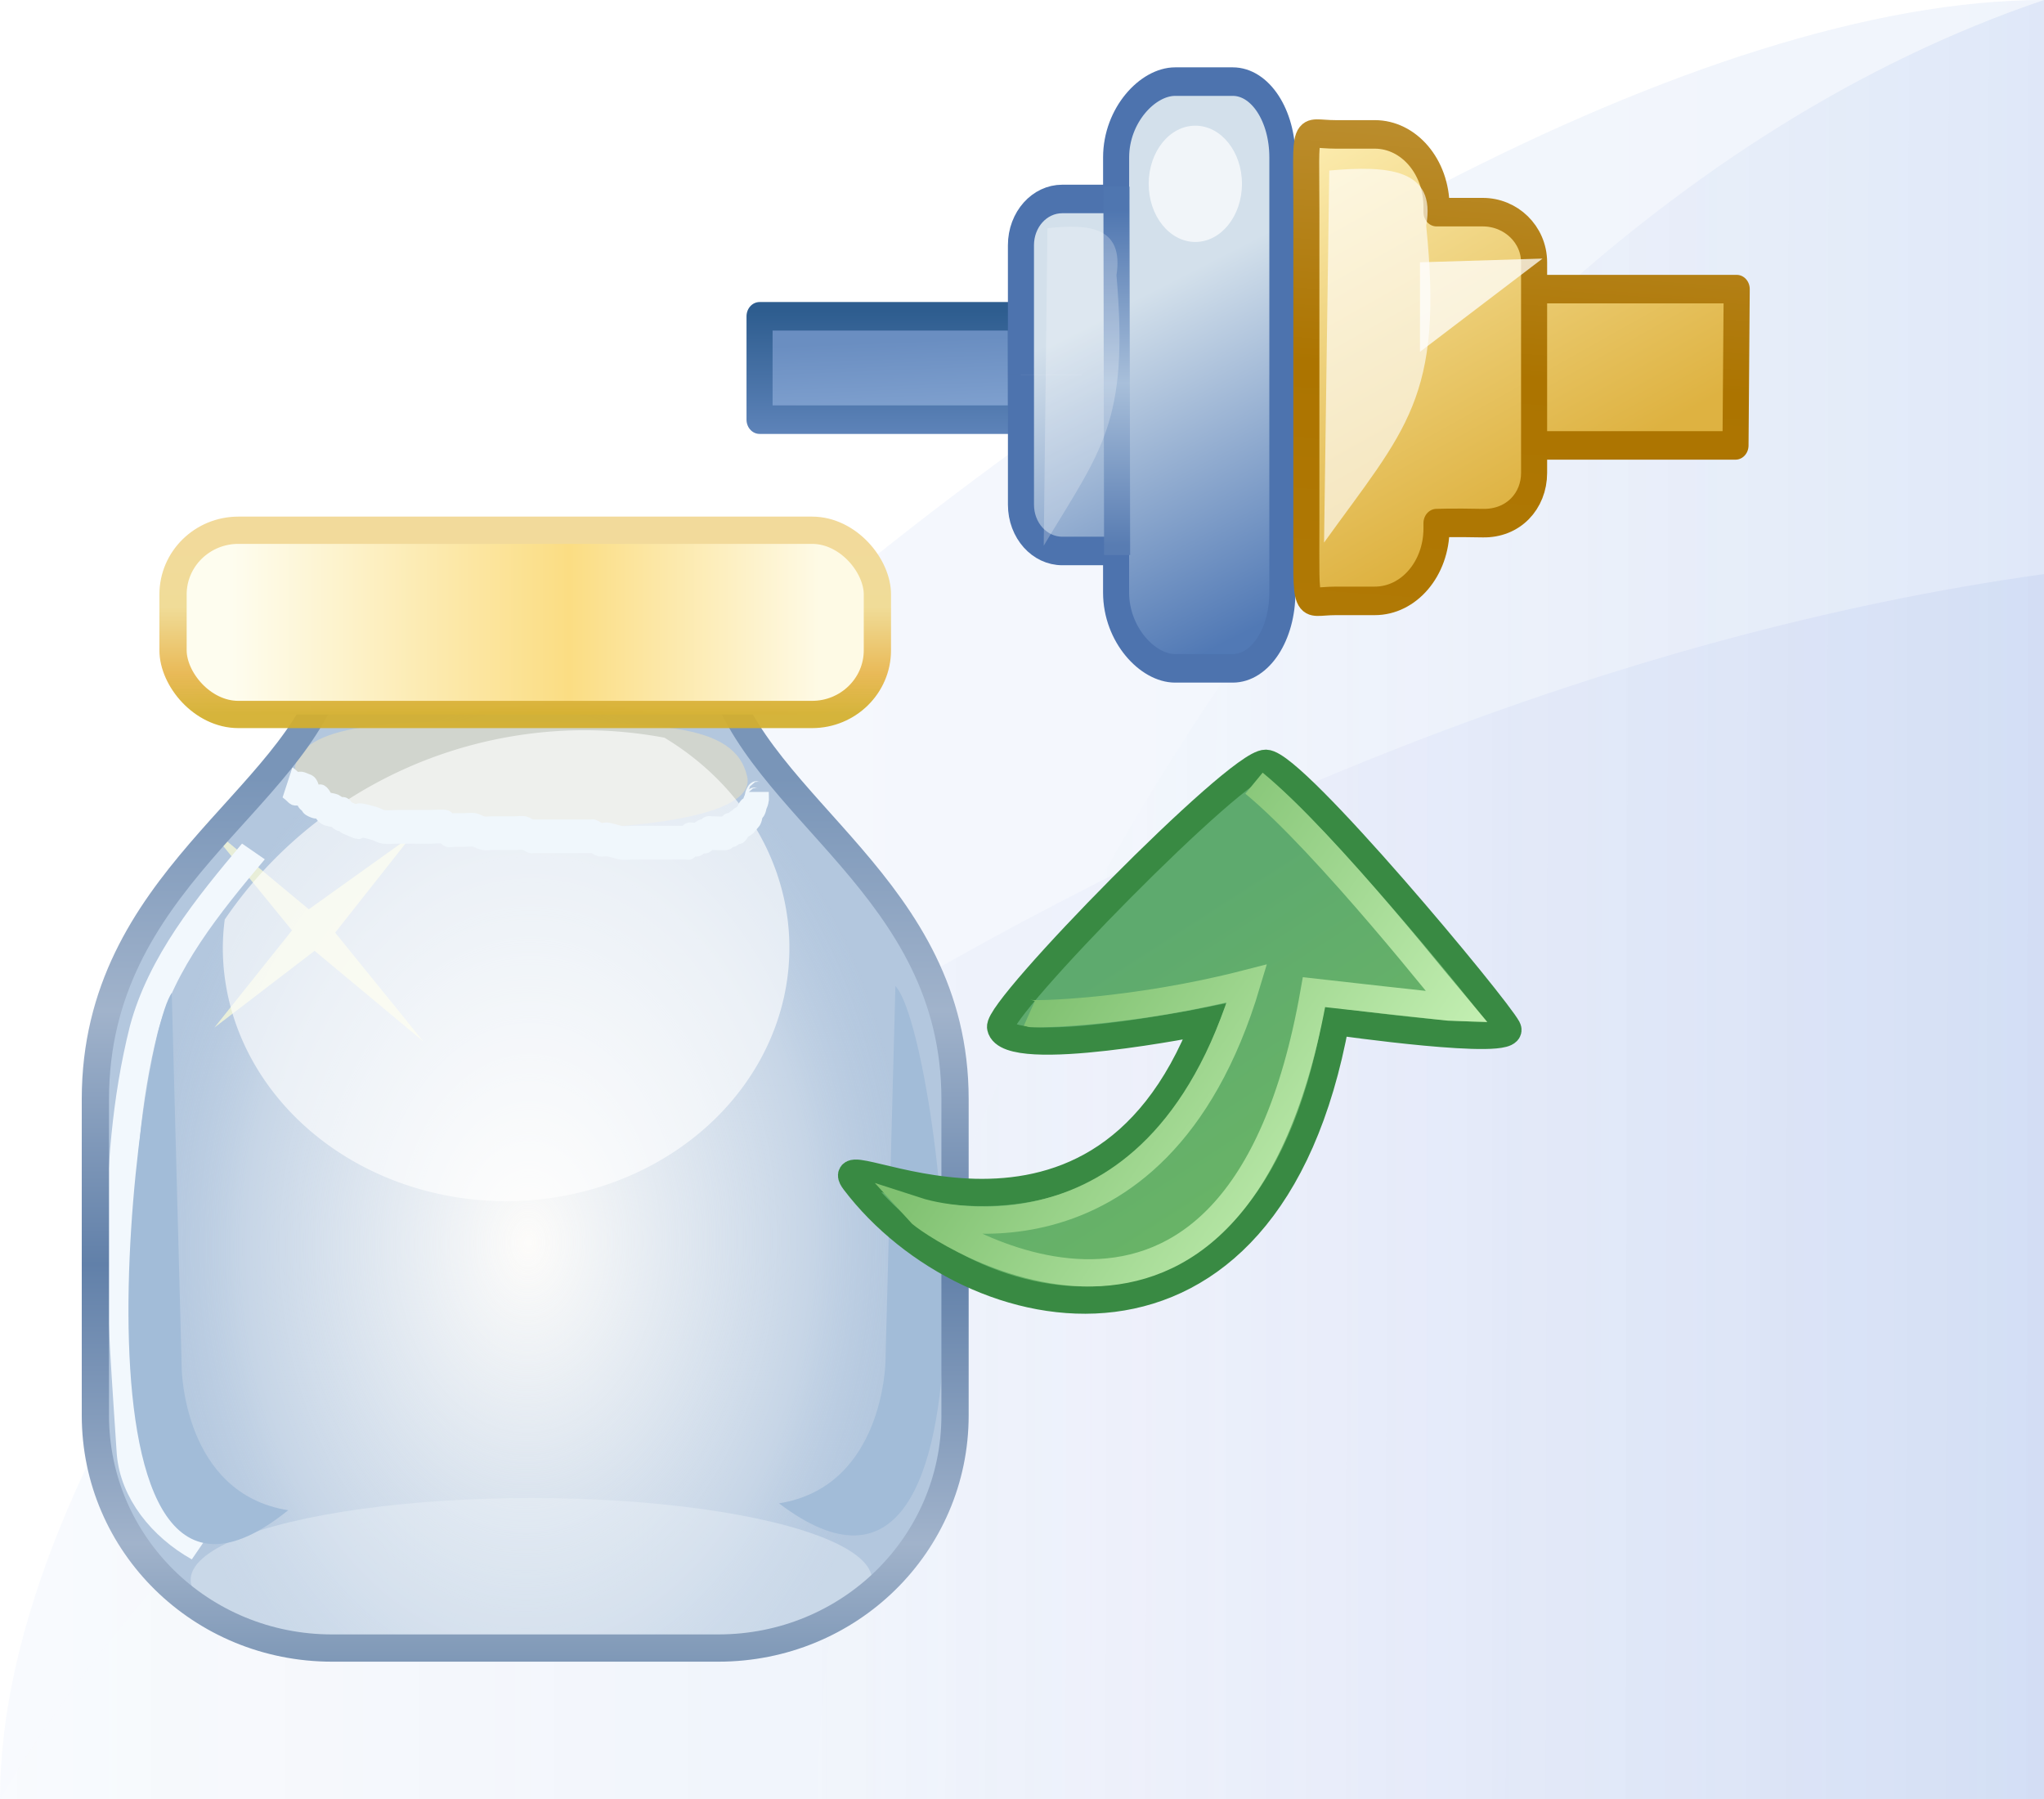 <?xml version="1.0" encoding="UTF-8" standalone="no"?>
<!-- Created with Inkscape (http://www.inkscape.org/) -->

<svg
   width="75"
   height="66"
   id="svg2"
   version="1.1"
   inkscape:version="1.3 (0e150ed, 2023-07-21)"
   sodipodi:docname="jarToPlugin_wiz.svg"
   inkscape:export-filename="/Users/d021678/git/eclipse.jdt.ui/org.eclipse.jdt.ui/icons/full/wizban/newclass_wiz2.png"
   inkscape:export-xdpi="90"
   inkscape:export-ydpi="90"
   xml:space="preserve"
   xmlns:inkscape="http://www.inkscape.org/namespaces/inkscape"
   xmlns:sodipodi="http://sodipodi.sourceforge.net/DTD/sodipodi-0.dtd"
   xmlns:xlink="http://www.w3.org/1999/xlink"
   xmlns="http://www.w3.org/2000/svg"
   xmlns:svg="http://www.w3.org/2000/svg"
   xmlns:rdf="http://www.w3.org/1999/02/22-rdf-syntax-ns#"
   xmlns:cc="http://creativecommons.org/ns#"
   xmlns:dc="http://purl.org/dc/elements/1.1/"><defs
     id="defs4"><linearGradient
       inkscape:collect="always"
       id="linearGradient4972"><stop
         style="stop-color:#ffffff;stop-opacity:1"
         offset="0"
         id="stop4974" /><stop
         style="stop-color:#f5f8fd;stop-opacity:1"
         offset="1"
         id="stop4976" /></linearGradient><linearGradient
       inkscape:collect="always"
       id="linearGradient4964"><stop
         style="stop-color:#ffffff;stop-opacity:1"
         offset="0"
         id="stop4966" /><stop
         style="stop-color:#e8eefa;stop-opacity:1"
         offset="1"
         id="stop4968" /></linearGradient><linearGradient
       inkscape:collect="always"
       id="linearGradient4956"><stop
         style="stop-color:#fcfdfe;stop-opacity:1"
         offset="0"
         id="stop4958" /><stop
         style="stop-color:#dee6f8;stop-opacity:1"
         offset="1"
         id="stop4960" /></linearGradient><filter
       style="color-interpolation-filters:sRGB"
       inkscape:label="Drop Shadow"
       id="filter8854"><feFlood
         flood-opacity="0.933"
         flood-color="rgb(244,248,254)"
         result="flood"
         id="feFlood8856" /><feComposite
         in="flood"
         in2="SourceGraphic"
         operator="in"
         result="composite1"
         id="feComposite8858" /><feGaussianBlur
         in="composite1"
         stdDeviation="1.2"
         result="blur"
         id="feGaussianBlur8860" /><feOffset
         dx="-1"
         dy="3"
         result="offset"
         id="feOffset8862" /><feComposite
         in="SourceGraphic"
         in2="offset"
         operator="over"
         result="composite2"
         id="feComposite8864" /></filter><linearGradient
       id="linearGradient6122"><stop
         style="stop-color:#c0c0c0;stop-opacity:1"
         offset="0"
         id="stop6124" /><stop
         id="stop6132"
         offset="0.5"
         style="stop-color:#adadad;stop-opacity:1" /><stop
         style="stop-color:#808080;stop-opacity:1"
         offset="1"
         id="stop6126" /></linearGradient><linearGradient
       id="linearGradient7087"><stop
         style="stop-color:#17325d;stop-opacity:1;"
         offset="0"
         id="stop7089" /><stop
         id="stop7091"
         offset="0.25"
         style="stop-color:#b4d0e2;stop-opacity:1" /><stop
         id="stop7093"
         offset="0.5"
         style="stop-color:#b7d2e4;stop-opacity:1" /><stop
         style="stop-color:#acc9de;stop-opacity:1"
         offset="0.75"
         id="stop7095" /><stop
         style="stop-color:#3e72a7;stop-opacity:1"
         offset="1"
         id="stop7097" /></linearGradient><mask
       id="mask7366"
       maskUnits="userSpaceOnUse"><path
         style="fill:#ffffff;fill-opacity:1;stroke:#ffffff;stroke-width:1;stroke-linecap:butt;stroke-linejoin:miter;stroke-miterlimit:4;stroke-opacity:1;stroke-dashoffset:0;display:inline"
         d="m -16.593,1040.862 9.99,0 0,10.002 -2.983,3.038 -5.966,0 c -0.53,-0.022 -1.041,-0.552 -1.041,-1.038 z"
         id="path7368"
         inkscape:connector-curvature="0"
         sodipodi:nodetypes="ccccccc" /></mask><linearGradient
       id="linearGradient7584-5"><stop
         id="stop7586-4"
         offset="0"
         style="stop-color:#f9cd5f;stop-opacity:1" /><stop
         id="stop7588-5"
         offset="1"
         style="stop-color:#fbf0b4;stop-opacity:1" /></linearGradient><linearGradient
       id="linearGradient7592-1"><stop
         id="stop7594-6"
         offset="0"
         style="stop-color:#bd8416;stop-opacity:1" /><stop
         id="stop7596-9"
         offset="1"
         style="stop-color:#a66b10;stop-opacity:1" /></linearGradient><linearGradient
       id="linearGradient10798-1-9-3-7-6-6-6-2-6-7-98-9-4-1"><stop
         style="stop-color:#5aad60;stop-opacity:1;"
         offset="0"
         id="stop10800-5-2-1-8-20-4-0-2-1-9-0-0-1-1" /><stop
         id="stop10806-6-8-5-3-9-2-2-7-0-4-2-7-8-9"
         offset="0.5"
         style="stop-color:#5bb26a;stop-opacity:1;" /><stop
         style="stop-color:#a4c589;stop-opacity:1"
         offset="1"
         id="stop10802-1-5-3-0-4-6-8-5-5-6-69-6-4-0" /></linearGradient><mask
       maskUnits="userSpaceOnUse"
       id="mask7366-4"><path
         sodipodi:nodetypes="ccccccc"
         inkscape:connector-curvature="0"
         id="path7368-2"
         d="m -16.593,1040.862 9.99,0 0,10.002 -2.983,3.038 -5.966,0 c -0.53,-0.022 -1.041,-0.552 -1.041,-1.038 z"
         style="fill:#ffffff;fill-opacity:1;stroke:#ffffff;stroke-width:1;stroke-linecap:butt;stroke-linejoin:miter;stroke-miterlimit:4;stroke-opacity:1;stroke-dashoffset:0;display:inline" /></mask><linearGradient
       inkscape:collect="always"
       xlink:href="#linearGradient7087"
       id="linearGradient9331"
       gradientUnits="userSpaceOnUse"
       gradientTransform="translate(-20,0)"
       x1="4.778"
       y1="1039.812"
       x2="4.778"
       y2="1041.911" /><linearGradient
       y2="1041.911"
       x2="4.778"
       y1="1039.812"
       x1="4.778"
       gradientTransform="translate(-18,4.7e-5)"
       gradientUnits="userSpaceOnUse"
       id="linearGradient9333"
       xlink:href="#linearGradient7087"
       inkscape:collect="always" /><linearGradient
       y2="1041.911"
       x2="4.778"
       y1="1039.812"
       x1="4.778"
       gradientTransform="translate(-16,4.7e-5)"
       gradientUnits="userSpaceOnUse"
       id="linearGradient9335"
       xlink:href="#linearGradient7087"
       inkscape:collect="always" /><linearGradient
       y2="1041.911"
       x2="4.778"
       y1="1039.812"
       x1="4.778"
       gradientTransform="translate(-14,4.7e-5)"
       gradientUnits="userSpaceOnUse"
       id="linearGradient9337"
       xlink:href="#linearGradient7087"
       inkscape:collect="always" /><linearGradient
       y2="1041.911"
       x2="4.778"
       y1="1039.812"
       x1="4.778"
       gradientTransform="translate(-12,4.7e-5)"
       gradientUnits="userSpaceOnUse"
       id="linearGradient9339"
       xlink:href="#linearGradient7087"
       inkscape:collect="always" /><linearGradient
       gradientTransform="translate(-80,0)"
       gradientUnits="userSpaceOnUse"
       y2="1042.797"
       x2="163.22"
       y1="1042.797"
       x1="88.22"
       id="linearGradient68073"
       xlink:href="#linearGradient4956"
       inkscape:collect="always" /><linearGradient
       gradientTransform="translate(-80,0)"
       gradientUnits="userSpaceOnUse"
       y2="1032.267"
       x2="163.22"
       y1="1032.267"
       x1="94.47"
       id="linearGradient68075"
       xlink:href="#linearGradient4964"
       inkscape:collect="always" /><linearGradient
       gradientTransform="translate(-80,0)"
       gradientUnits="userSpaceOnUse"
       y2="1032.267"
       x2="152.722"
       y1="1032.267"
       x1="88.22"
       id="linearGradient68077"
       xlink:href="#linearGradient4972"
       inkscape:collect="always" /><filter
       id="filter8854-9"
       inkscape:label="Drop Shadow"
       style="color-interpolation-filters:sRGB"><feFlood
         id="feFlood8856-0"
         result="flood"
         flood-color="rgb(244,248,254)"
         flood-opacity="0.933" /><feComposite
         id="feComposite8858-2"
         result="composite1"
         operator="in"
         in2="SourceGraphic"
         in="flood" /><feGaussianBlur
         id="feGaussianBlur8860-3"
         result="blur"
         stdDeviation="1.2"
         in="composite1" /><feOffset
         id="feOffset8862-2"
         result="offset"
         dy="3"
         dx="-1" /><feComposite
         id="feComposite8864-3"
         result="composite2"
         operator="over"
         in2="offset"
         in="SourceGraphic" /></filter><linearGradient
       id="linearGradient10798-1-9-3-7-6-8-9-0-9-1"><stop
         id="stop10800-5-2-1-8-20-6-4-9-8-2"
         offset="0"
         style="stop-color:#7564b1;stop-opacity:1" /><stop
         style="stop-color:#5d4aa1;stop-opacity:1"
         offset="0.5"
         id="stop10806-6-8-5-3-9-24-8-4-3-2" /><stop
         id="stop10802-1-5-3-0-4-8-4-2-9-2"
         offset="1"
         style="stop-color:#9283c3;stop-opacity:1" /></linearGradient><linearGradient
       id="linearGradient7540-2-3-8-7"><stop
         id="stop7542-8-7-5-3"
         offset="0"
         style="stop-color:#ffffff;stop-opacity:0.502" /><stop
         style="stop-color:#ffffff;stop-opacity:1"
         offset="0.476"
         id="stop7544-8-2-0-5" /><stop
         style="stop-color:#ffffff;stop-opacity:0"
         offset="0.5"
         id="stop7546-1-7-9-5" /><stop
         id="stop7548-98-9-2-4"
         offset="1"
         style="stop-color:#ffffff;stop-opacity:0;" /></linearGradient><linearGradient
       inkscape:collect="always"
       id="linearGradient7272-66-4-5-5-5-8"><stop
         style="stop-color:#8f6c10;stop-opacity:1"
         offset="0"
         id="stop7274-6-0-1-7-4-7" /><stop
         style="stop-color:#c9a645;stop-opacity:1"
         offset="1"
         id="stop7276-66-6-3-9-1-4" /></linearGradient><linearGradient
       y2="1030.341"
       x2="-10.16"
       y1="1030.341"
       x1="-22.454"
       gradientUnits="userSpaceOnUse"
       id="linearGradient10540"
       xlink:href="#linearGradient7540-2-3-8-7"
       inkscape:collect="always" /><linearGradient
       y2="1030.341"
       x2="-10.16"
       y1="1030.341"
       x1="-22.454"
       gradientTransform="matrix(0,1,-1,0,1014.034,1046.648)"
       gradientUnits="userSpaceOnUse"
       id="linearGradient10542"
       xlink:href="#linearGradient7540-2-3-8-7"
       inkscape:collect="always" /><linearGradient
       y2="1023.257"
       x2="-15.946"
       y1="1037.466"
       x1="-15.946"
       gradientTransform="matrix(0.956,0,0,0.956,-0.72,45.488)"
       gradientUnits="userSpaceOnUse"
       id="linearGradient10544"
       xlink:href="#linearGradient7272-66-4-5-5-5-8"
       inkscape:collect="always" /><mask
       id="mask10620"
       maskUnits="userSpaceOnUse"><path
         transform="matrix(0.555,0,0,0.555,-206.96,787.087)"
         d="m 398.75,468.237 a 10.625,10.625 0 1 1 -21.25,0 10.625,10.625 0 1 1 21.25,0 z"
         sodipodi:ry="10.625"
         sodipodi:rx="10.625"
         sodipodi:cy="468.23718"
         sodipodi:cx="388.125"
         id="path10622"
         style="font-size:13.589px;font-style:normal;font-weight:normal;line-height:125%;letter-spacing:0px;word-spacing:0px;fill:#ffffff;fill-opacity:1;stroke:#ffffff;stroke-width:2.166;stroke-linecap:round;stroke-linejoin:round;stroke-miterlimit:4;stroke-opacity:1;stroke-dasharray:none;stroke-dashoffset:0;display:inline;font-family:Sans"
         sodipodi:type="arc" /></mask><linearGradient
       id="linearGradient4528-9-5-7-9-7-3"><stop
         id="stop4530-0-5-0-5-8-4"
         offset="0"
         style="stop-color:#e0c576;stop-opacity:1;" /><stop
         id="stop4532-7-9-3-3-6-1"
         offset="1"
         style="stop-color:#9e7916;stop-opacity:1" /></linearGradient><linearGradient
       id="linearGradient6281-8-0-1-6-6-4-2-8-0"><stop
         style="stop-color:#f7f9fb;stop-opacity:1"
         offset="0"
         id="stop6283-0-2-2-1-2-0-1-6-0" /><stop
         style="stop-color:#ffd680;stop-opacity:1"
         offset="1"
         id="stop6285-5-0-9-7-6-9-9-1-9" /></linearGradient><linearGradient
       inkscape:collect="always"
       xlink:href="#linearGradient4972-7"
       id="linearGradient4978"
       x1="88.22"
       y1="1032.267"
       x2="163.22"
       y2="1032.267"
       gradientUnits="userSpaceOnUse"
       gradientTransform="translate(-88.22,-999.267)" /><linearGradient
       inkscape:collect="always"
       id="linearGradient4972-7"><stop
         style="stop-color:#b8ccf1;stop-opacity:0.102"
         offset="0"
         id="stop4974-8" /><stop
         style="stop-color:#6e97e2;stop-opacity:0.102"
         offset="1"
         id="stop4976-1" /></linearGradient><linearGradient
       inkscape:collect="always"
       xlink:href="#linearGradient4964-3"
       id="linearGradient4970"
       x1="118.386"
       y1="1032.184"
       x2="163.22"
       y2="1032.267"
       gradientUnits="userSpaceOnUse"
       gradientTransform="translate(-88.22,-999.267)" /><linearGradient
       inkscape:collect="always"
       id="linearGradient4964-3"><stop
         style="stop-color:#ffffff;stop-opacity:0.349"
         offset="0"
         id="stop4966-1" /><stop
         style="stop-color:#91ade6;stop-opacity:1"
         offset="1"
         id="stop4968-1" /></linearGradient><linearGradient
       inkscape:collect="always"
       xlink:href="#linearGradient4956-2"
       id="linearGradient4962"
       x1="88.22"
       y1="1042.797"
       x2="163.22"
       y2="1042.797"
       gradientUnits="userSpaceOnUse"
       gradientTransform="translate(-88.22,-999.267)" /><linearGradient
       inkscape:collect="always"
       id="linearGradient4956-2"><stop
         style="stop-color:#fcfdfe;stop-opacity:0.256"
         offset="0"
         id="stop4958-5" /><stop
         style="stop-color:#98aae7;stop-opacity:0.404"
         offset="1"
         id="stop4960-6" /></linearGradient><linearGradient
       id="linearGradient3827"><stop
         id="stop3829"
         offset="0"
         style="stop-color:#ffffff;stop-opacity:0;" /><stop
         style="stop-color:#ffffff;stop-opacity:1;"
         offset="0.601"
         id="stop3835" /><stop
         id="stop3831"
         offset="1"
         style="stop-color:#ffffff;stop-opacity:0;" /></linearGradient><linearGradient
       id="linearGradient10798-1-9-3-7-6-8-9-0-9-1-0"><stop
         id="stop10800-5-2-1-8-20-6-4-9-8-2-9"
         offset="0"
         style="stop-color:#f3faed;stop-opacity:1" /><stop
         style="stop-color:#e7f4da;stop-opacity:1"
         offset="0.659"
         id="stop10806-6-8-5-3-9-24-8-4-3-2-4" /><stop
         id="stop10802-1-5-3-0-4-8-4-2-9-2-5"
         offset="1"
         style="stop-color:#67bf1f;stop-opacity:1" /></linearGradient><linearGradient
       id="linearGradient4847"><stop
         style="stop-color:#d2e0f1;stop-opacity:1"
         offset="0"
         id="stop4849" /><stop
         id="stop4855"
         offset="0.841"
         style="stop-color:#d2e0f1;stop-opacity:1" /><stop
         style="stop-color:#e8edec;stop-opacity:1"
         offset="1"
         id="stop4851" /></linearGradient><radialGradient
       inkscape:collect="always"
       xlink:href="#linearGradient4960"
       id="radialGradient4091"
       gradientUnits="userSpaceOnUse"
       gradientTransform="matrix(2.784,0.044,-0.065,3.991,27.904,-3151.329)"
       cx="28.533"
       cy="1045.88"
       fx="28.533"
       fy="1045.88"
       r="5.016" /><linearGradient
       id="linearGradient4960"><stop
         id="stop4962"
         offset="0"
         style="stop-color:#fdfcfa;stop-opacity:1;" /><stop
         style="stop-color:#ffffff;stop-opacity:0.251"
         offset="0.749"
         id="stop4964" /><stop
         id="stop4966-2"
         offset="1"
         style="stop-color:#d2e0f1;stop-opacity:0" /></linearGradient><linearGradient
       inkscape:collect="always"
       xlink:href="#linearGradient4968"
       id="linearGradient4093"
       gradientUnits="userSpaceOnUse"
       gradientTransform="matrix(3.144,0,0,3.09,-50.361,-2208.075)"
       x1="33.923"
       y1="1051.258"
       x2="33.923"
       y2="1040.46" /><linearGradient
       id="linearGradient4968"><stop
         id="stop4970"
         offset="0"
         style="stop-color:#7792b2;stop-opacity:1;" /><stop
         style="stop-color:#a1b3cb;stop-opacity:1"
         offset="0.159"
         id="stop4972" /><stop
         style="stop-color:#6180a9;stop-opacity:1"
         offset="0.466"
         id="stop4974-2" /><stop
         style="stop-color:#a1b3cb;stop-opacity:1"
         offset="0.744"
         id="stop4976-6" /><stop
         id="stop4978"
         offset="1"
         style="stop-color:#7995b8;stop-opacity:1" /></linearGradient><linearGradient
       inkscape:collect="always"
       xlink:href="#linearGradient4817"
       id="linearGradient4095"
       gradientUnits="userSpaceOnUse"
       gradientTransform="matrix(3.144,0,0,3.09,-50.361,-2208.529)"
       x1="25.083"
       y1="1038.872"
       x2="31.932"
       y2="1038.872" /><linearGradient
       inkscape:collect="always"
       id="linearGradient4817"><stop
         style="stop-color:#fefdef;stop-opacity:1;"
         offset="0"
         id="stop4819" /><stop
         id="stop5177"
         offset="0.575"
         style="stop-color:#fbdd83;stop-opacity:1" /><stop
         style="stop-color:#fefae5;stop-opacity:1"
         offset="1"
         id="stop4821" /></linearGradient><linearGradient
       inkscape:collect="always"
       xlink:href="#linearGradient4825"
       id="linearGradient4097"
       gradientUnits="userSpaceOnUse"
       gradientTransform="matrix(3.144,0,0,3.09,-50.361,-2208.529)"
       x1="27.425"
       y1="1037.767"
       x2="27.425"
       y2="1039.846" /><linearGradient
       inkscape:collect="always"
       id="linearGradient4825"><stop
         style="stop-color:#f2da9b;stop-opacity:1"
         offset="0"
         id="stop4827" /><stop
         id="stop5175"
         offset="0.387"
         style="stop-color:#f0dc98;stop-opacity:1" /><stop
         id="stop5173"
         offset="0.766"
         style="stop-color:#e9ba58;stop-opacity:1" /><stop
         style="stop-color:#d3af2e;stop-opacity:0.937"
         offset="1"
         id="stop4829" /></linearGradient><filter
       inkscape:collect="always"
       style="color-interpolation-filters:sRGB"
       id="filter5127"
       x="-0.081"
       width="1.161"
       y="-0.023"
       height="1.047"><feGaussianBlur
         inkscape:collect="always"
         stdDeviation="0.197"
         id="feGaussianBlur5129" /></filter><filter
       inkscape:collect="always"
       style="color-interpolation-filters:sRGB"
       id="filter5127-8"
       x="-0.078"
       width="1.155"
       y="-0.023"
       height="1.047"><feGaussianBlur
         inkscape:collect="always"
         stdDeviation="0.197"
         id="feGaussianBlur5129-7" /></filter><filter
       height="1.095"
       y="-0.048"
       width="1.097"
       x="-0.048"
       id="filter4285-9-8-5"
       style="color-interpolation-filters:sRGB"
       inkscape:collect="always"><feGaussianBlur
         id="feGaussianBlur4287-9-5-9"
         stdDeviation="0.1"
         inkscape:collect="always" /></filter><filter
       inkscape:collect="always"
       style="color-interpolation-filters:sRGB"
       id="filter5205"
       x="-0.06"
       width="1.121"
       y="-0.253"
       height="1.505"><feGaussianBlur
         inkscape:collect="always"
         stdDeviation="0.419"
         id="feGaussianBlur5207" /></filter><filter
       inkscape:collect="always"
       style="color-interpolation-filters:sRGB"
       id="filter5214"
       x="-0.03"
       width="1.06"
       y="-0.124"
       height="1.248"><feGaussianBlur
         inkscape:collect="always"
         stdDeviation="0.31"
         id="feGaussianBlur5216" /></filter><filter
       inkscape:collect="always"
       style="color-interpolation-filters:sRGB"
       id="filter5311"
       x="-0.092"
       width="1.198"
       y="-1.221"
       height="3.475"><feGaussianBlur
         inkscape:collect="always"
         stdDeviation="0.59"
         id="feGaussianBlur5313" /></filter><filter
       inkscape:collect="always"
       style="color-interpolation-filters:sRGB"
       id="filter5355"
       x="-0.432"
       width="1.842"
       y="-0.067"
       height="1.139"><feGaussianBlur
         inkscape:collect="always"
         stdDeviation="0.581"
         id="feGaussianBlur5357" /></filter><filter
       inkscape:collect="always"
       style="color-interpolation-filters:sRGB"
       id="filter5535"
       x="-0.484"
       width="1.968"
       y="-0.569"
       height="2.139"><feGaussianBlur
         inkscape:collect="always"
         stdDeviation="5.254"
         id="feGaussianBlur5537" /></filter><linearGradient
       gradientUnits="userSpaceOnUse"
       y2="1023.234"
       x2="51.933"
       y1="1020.414"
       x1="51.658"
       id="linearGradient8769"
       xlink:href="#linearGradient8767"
       inkscape:collect="always"
       gradientTransform="matrix(2.75,0,0,0.994,-129.875,-991.913)" /><linearGradient
       id="linearGradient8767"
       inkscape:collect="always"><stop
         id="stop8763"
         offset="0"
         style="stop-color:#6a8ec1;stop-opacity:1" /><stop
         id="stop8765"
         offset="1"
         style="stop-color:#80a1cf;stop-opacity:1" /></linearGradient><linearGradient
       gradientUnits="userSpaceOnUse"
       y2="1024.362"
       x2="50"
       y1="1019.362"
       x1="50"
       id="linearGradient8753"
       xlink:href="#linearGradient8751"
       inkscape:collect="always"
       gradientTransform="matrix(2.75,0,0,0.994,-129.875,-991.913)" /><linearGradient
       id="linearGradient8751"
       inkscape:collect="always"><stop
         id="stop8747"
         offset="0"
         style="stop-color:#2e5d8f;stop-opacity:1" /><stop
         id="stop8749"
         offset="1"
         style="stop-color:#6085bb;stop-opacity:1" /></linearGradient><linearGradient
       gradientUnits="userSpaceOnUse"
       y2="1030.362"
       x2="62"
       y1="1019.362"
       x1="57"
       id="linearGradient8761"
       xlink:href="#linearGradient8759"
       inkscape:collect="always"
       gradientTransform="matrix(1.1,0,0,1.128,-43.25,-1129.032)" /><linearGradient
       id="linearGradient8759"
       inkscape:collect="always"><stop
         id="stop8755"
         offset="0"
         style="stop-color:#d3e0eb;stop-opacity:1" /><stop
         id="stop8757"
         offset="1"
         style="stop-color:#5179b5;stop-opacity:1" /></linearGradient><linearGradient
       inkscape:collect="always"
       xlink:href="#linearGradient2543"
       id="linearGradient2545"
       x1="18.423"
       y1="17.419"
       x2="18.436"
       y2="30.335"
       gradientUnits="userSpaceOnUse" /><linearGradient
       inkscape:collect="always"
       id="linearGradient2543"><stop
         style="stop-color:#4f76b0;stop-opacity:1"
         offset="0"
         id="stop2539" /><stop
         id="stop2547"
         offset="0.517"
         style="stop-color:#a8bfda;stop-opacity:1" /><stop
         style="stop-color:#587cb2;stop-opacity:1"
         offset="1"
         id="stop2541" /></linearGradient><linearGradient
       gradientUnits="userSpaceOnUse"
       y2="1026.054"
       x2="68.598"
       y1="1016.222"
       x1="63.983"
       id="linearGradient8779"
       xlink:href="#linearGradient8777"
       inkscape:collect="always"
       gradientTransform="matrix(1.369,0,0,1.495,-60.408,-1504.08)" /><linearGradient
       id="linearGradient8777"
       inkscape:collect="always"><stop
         id="stop8773"
         offset="0"
         style="stop-color:#fbeaab;stop-opacity:1;" /><stop
         id="stop8775"
         offset="1"
         style="stop-color:#deb241;stop-opacity:1" /></linearGradient><linearGradient
       gradientUnits="userSpaceOnUse"
       y2="1028.417"
       x2="67.684"
       y1="1015.613"
       x1="68.48"
       id="linearGradient8787"
       xlink:href="#linearGradient8785"
       inkscape:collect="always"
       gradientTransform="matrix(1.369,0,0,1.495,-60.408,-1504.08)" /><linearGradient
       id="linearGradient8785"
       inkscape:collect="always"><stop
         id="stop8781"
         offset="0"
         style="stop-color:#bb8d2d;stop-opacity:1" /><stop
         style="stop-color:#ac7400;stop-opacity:1"
         offset="0.495"
         id="stop8789" /><stop
         id="stop8783"
         offset="1"
         style="stop-color:#b07905;stop-opacity:1" /></linearGradient><filter
       height="1.237"
       y="-0.118"
       width="1.831"
       x="-0.416"
       id="filter8871"
       style="color-interpolation-filters:sRGB"
       inkscape:collect="always"><feGaussianBlur
         id="feGaussianBlur8873"
         stdDeviation="0.536"
         inkscape:collect="always" /></filter><filter
       height="1.603"
       y="-0.301"
       width="1.627"
       x="-0.313"
       id="filter8835"
       style="color-interpolation-filters:sRGB"
       inkscape:collect="always"><feGaussianBlur
         id="feGaussianBlur8837"
         stdDeviation="0.498"
         inkscape:collect="always" /></filter><filter
       inkscape:collect="always"
       style="color-interpolation-filters:sRGB"
       id="filter2533"
       x="-0.594"
       width="2.188"
       y="-0.926"
       height="2.853"><feGaussianBlur
         inkscape:collect="always"
         stdDeviation="0.735"
         id="feGaussianBlur2535" /></filter><filter
       height="1.237"
       y="-0.118"
       width="1.831"
       x="-0.416"
       id="filter8871-1"
       style="color-interpolation-filters:sRGB"
       inkscape:collect="always"><feGaussianBlur
         id="feGaussianBlur8873-8"
         stdDeviation="0.536"
         inkscape:collect="always" /></filter><linearGradient
       inkscape:collect="always"
       xlink:href="#linearGradient4527"
       id="linearGradient4533"
       x1="29.522"
       y1="29.828"
       x2="31.547"
       y2="39.176"
       gradientUnits="userSpaceOnUse"
       gradientTransform="matrix(-1,0,0,1,42.021,982.962)" /><linearGradient
       inkscape:collect="always"
       id="linearGradient4527"><stop
         style="stop-color:#68b367;stop-opacity:1"
         offset="0"
         id="stop4529" /><stop
         style="stop-color:#5eaa6e;stop-opacity:1"
         offset="1"
         id="stop4531" /></linearGradient><linearGradient
       inkscape:collect="always"
       xlink:href="#linearGradient4578"
       id="linearGradient4584"
       x1="42.78"
       y1="1025.562"
       x2="40.143"
       y2="1039.753"
       gradientUnits="userSpaceOnUse"
       gradientTransform="matrix(-1,0,0,1,50.241,-16.305)" /><linearGradient
       inkscape:collect="always"
       id="linearGradient4578"><stop
         style="stop-color:#c5f0b4;stop-opacity:1"
         offset="0"
         id="stop4580" /><stop
         style="stop-color:#80c171;stop-opacity:1"
         offset="1"
         id="stop4582" /></linearGradient></defs><sodipodi:namedview
     id="base"
     pagecolor="#bcbcbc"
     bordercolor="#666666"
     borderopacity="1.0"
     inkscape:pageopacity="0"
     inkscape:pageshadow="2"
     inkscape:zoom="7.5774531"
     inkscape:cx="70.736169"
     inkscape:cy="32.992616"
     inkscape:document-units="px"
     inkscape:current-layer="svg2"
     showgrid="true"
     inkscape:window-width="1728"
     inkscape:window-height="1051"
     inkscape:window-x="0"
     inkscape:window-y="38"
     inkscape:window-maximized="1"
     showguides="true"
     inkscape:guide-bbox="true"
     inkscape:snap-global="true"
     inkscape:snap-bbox="true"
     inkscape:bbox-nodes="true"
     inkscape:showpageshadow="2"
     inkscape:pagecheckerboard="0"
     inkscape:deskcolor="#d1d1d1"><inkscape:grid
       type="xygrid"
       id="grid4112"
       empspacing="5"
       visible="true"
       enabled="true"
       snapvisiblegridlinesonly="true"
       originx="0"
       originy="0"
       spacingy="1"
       spacingx="1"
       units="px" /></sodipodi:namedview><g
     inkscape:groupmode="layer"
     id="layer2"
     inkscape:label="Background"
     style="display:inline"
     sodipodi:insensitive="true"><path
       sodipodi:nodetypes="cccc"
       inkscape:connector-curvature="0"
       id="rect4113-1"
       d="M 75,0 75,66 1e-6,66 C 1e-6,41.205 50.01,0 75,0 Z"
       style="display:inline;fill:url(#linearGradient4978);fill-opacity:1;stroke:none" /><path
       sodipodi:nodetypes="cccc"
       inkscape:connector-curvature="0"
       id="rect4113-1-0"
       d="M 75,21.061 75,66 1e-6,66 C 10.625,47.804 43.51,25.436 75,21.061 Z"
       style="display:inline;opacity:0.404;fill:url(#linearGradient4962);fill-opacity:1;stroke:none" /><g
       id="g11331-3-1-1-7"
       style="display:inline"
       transform="matrix(0.279,0,0,0.279,-14.618,-107.529)"><g
         style="fill:#737986;fill-opacity:1;stroke:#595e68;stroke-opacity:1"
         id="g13408-8-2" /></g><path
       sodipodi:nodetypes="cccc"
       inkscape:connector-curvature="0"
       id="rect4113-1-7"
       d="M 75,4.0000001e-7 75,66 30,66 C 30,46.154 47.709,9.25 75,4e-7 Z"
       style="display:inline;opacity:0.184;fill:url(#linearGradient4970);fill-opacity:1;stroke:none" /></g><g
     id="g2558"
     style="display:inline;stroke-width:1.097"
     inkscape:label="plug"
     transform="matrix(0.872,0,0,0.954,24.818,-8.931)"><path
       id="path8722-7"
       style="display:inline;opacity:1;fill:url(#linearGradient8769);fill-opacity:1;stroke:url(#linearGradient8753);stroke-width:1.097;stroke-linecap:butt;stroke-linejoin:round;stroke-miterlimit:4;stroke-dasharray:none;stroke-opacity:1"
       d="M 3.5,23.513 V 25.5 H 14.5 V 21.525 H 3.5 v 1.987"
       inkscape:connector-curvature="0"
       sodipodi:nodetypes="cccccc"
       inkscape:label="cord" /><path
       sodipodi:nodetypes="csssscsscccsssscsscc"
       id="rect8645-3"
       style="display:inline;opacity:1;fill:url(#linearGradient8761);fill-opacity:1;stroke:#4d73ae;stroke-width:1.097;stroke-linecap:butt;stroke-linejoin:round;stroke-miterlimit:4;stroke-dasharray:none;stroke-opacity:1"
       d="M 25.5,23.781 25.5,15.414 C 25.5,13.799 24.569,12.5 23.412,12.5 h -2.425 c -1.157,0 -2.483,1.299 -2.483,2.914 v 1.599 h -2.265 c -0.964,0 -1.74,0.794 -1.74,1.78 v 1.469 3.519 m 11,5.64e-4 2e-6,8.368 c 0,1.614 -0.931,2.914 -2.088,2.914 h -2.425 c -1.157,0 -2.483,-1.299 -2.483,-2.914 V 30.55 H 16.24 C 15.276,30.55 14.5,29.756 14.5,28.77 v -1.469 -3.519"
       inkscape:connector-curvature="0"
       inkscape:label="plug" /><path
       sodipodi:nodetypes="cc"
       inkscape:connector-curvature="0"
       id="path2537"
       d="M 18.517,16.54 18.546,30.706"
       style="display:inline;fill:none;stroke:url(#linearGradient2545);stroke-width:1.097px;stroke-linecap:butt;stroke-linejoin:miter;stroke-opacity:1"
       inkscape:label="line" /><path
       id="rect8645-2-5"
       style="display:inline;opacity:1;fill:url(#linearGradient8779);fill-opacity:1;stroke:url(#linearGradient8787);stroke-width:1.097;stroke-linecap:butt;stroke-linejoin:round;stroke-miterlimit:4;stroke-dasharray:none;stroke-opacity:1"
       d="m 36.092,26.49 -10e-7,1.059 c 0,1.069 -0.863,1.956 -2.165,1.93 -1.301,-0.025 -1.942,0 -1.942,0 v 0.202 c 0,1.545 -1.159,2.788 -2.598,2.788 l -1.648,2.98e-4 c -1.36,3e-4 -1.229,0.546 -1.229,-2.99 V 17.52 c 0,-3.536 -0.205,-2.99 1.229,-2.99 h 1.648 c 1.439,0 2.598,1.244 2.598,2.788 v 0.202 h 1.942 c 1.199,0 2.165,0.861 2.165,1.93 v 2.554 z m 0.065,-6.01 h 8.461 l -0.051,6.01 h -8.188"
       inkscape:connector-curvature="0"
       sodipodi:nodetypes="cczccssssssccsccccccc"
       inkscape:label="socket" /><path
       transform="matrix(1.446,0,0,1.322,-65.097,-1327.948)"
       style="display:inline;opacity:0.794;fill:#ffffff;fill-opacity:1;stroke:none;stroke-width:0.793px;stroke-linecap:butt;stroke-linejoin:miter;stroke-opacity:1;filter:url(#filter8871)"
       d="m 64.018,1016.542 -0.152,10.822 c 2.376,-3.304 3.484,-4.205 2.972,-9.222 0.305,-1.654 -1.118,-1.753 -2.82,-1.601 z"
       id="path8861"
       inkscape:connector-curvature="0"
       sodipodi:nodetypes="cccc"
       inkscape:label="highlight" /><ellipse
       transform="matrix(1.03,0,0,1.128,-39.471,-1128.08)"
       style="opacity:0.828;fill:#ffffff;fill-opacity:1;stroke:none;stroke-width:1.018;stroke-linecap:butt;stroke-linejoin:round;stroke-miterlimit:4;stroke-dasharray:none;stroke-opacity:1;filter:url(#filter8835)"
       id="path8817"
       cx="59.522"
       cy="1014.637"
       rx="1.905"
       ry="1.982"
       inkscape:label="highlight" /><path
       transform="matrix(1.735,0,0,1.882,-91.815,-1903.15)"
       style="display:inline;opacity:0.862;fill:#ffffff;fill-opacity:1;stroke:none;stroke-width:0.607px;stroke-linecap:butt;stroke-linejoin:miter;stroke-opacity:1;filter:url(#filter2533)"
       d="m 70.954,1023.401 v -1.829 l 2.972,-0.076 z"
       id="path8875"
       inkscape:connector-curvature="0"
       inkscape:label="highlight" /><path
       transform="matrix(1.03,0,0,1.128,-39.928,-1128.621)"
       style="display:inline;opacity:0.485;fill:#ffffff;fill-opacity:1;stroke:none;stroke-width:1.018px;stroke-linecap:butt;stroke-linejoin:miter;stroke-opacity:1;filter:url(#filter8871-1)"
       d="m 53.925,1016.631 -0.152,10.822 c 2.376,-3.304 3.484,-4.205 2.972,-9.222 0.305,-1.654 -1.118,-1.753 -2.82,-1.601 z"
       id="path8861-7"
       inkscape:connector-curvature="0"
       sodipodi:nodetypes="cccc"
       inkscape:label="highlight" /></g><g
     inkscape:label="Foreground"
     inkscape:groupmode="layer"
     id="layer1"
     style="display:inline"
     transform="translate(0,-986.362)"><g
       id="g1"
       inkscape:label="jar"
       transform="translate(-20,7.953)"><path
         style="display:inline;fill:#b3c7de;fill-opacity:1;stroke:none"
         d="m 32.185,1002.925 h 14.173 c 1.424,5.224 8.685,8.006 8.685,15.806 v 11.606 c 0,4.728 -3.873,8.534 -8.685,8.534 H 32.185 c -4.811,0 -8.685,-3.806 -8.685,-8.534 v -11.606 c 0,-8.005 7.341,-10.878 8.685,-15.806 z"
         id="rect4044"
         inkscape:connector-curvature="0"
         sodipodi:nodetypes="ccssssssc" /><path
         style="display:inline;fill:url(#radialGradient4091);fill-opacity:1;stroke:none"
         d="m 32.009,1002.489 h 14.173 c 1.424,5.224 8.685,8.006 8.685,15.806 v 11.606 c 0,4.728 -3.873,8.534 -8.685,8.534 h -14.173 c -4.811,0 -8.685,-3.806 -8.685,-8.534 v -11.606 c 0,-8.005 7.341,-10.878 8.685,-15.806 z"
         id="rect4044-7"
         inkscape:connector-curvature="0"
         sodipodi:nodetypes="ccssssssc" /><ellipse
         style="display:inline;opacity:0.607;fill:#edf3f8;fill-opacity:1;stroke:none;stroke-width:1;stroke-linecap:round;stroke-linejoin:miter;stroke-miterlimit:4;stroke-dasharray:none;stroke-dashoffset:0;stroke-opacity:1;filter:url(#filter5214)"
         id="path5100"
         cx="39.496"
         cy="1036.367"
         rx="12.5"
         ry="3" /><path
         style="display:inline;fill:#a2bcd8;fill-opacity:1;fill-rule:evenodd;stroke:none;stroke-width:1px;stroke-linecap:butt;stroke-linejoin:miter;stroke-opacity:1;filter:url(#filter5127-8)"
         d="m 105.079,49.209 c -8.838,6.697 -5.93,-17.258 -4.272,-18.979 l 0.366,13.792 c 0,0 0.061,4.577 3.906,5.187 z"
         id="path5113-6"
         inkscape:connector-curvature="0"
         sodipodi:nodetypes="cccc"
         transform="matrix(-1,0,0,1,153.662,984.353)" /><path
         style="display:inline;opacity:1;fill:#d1d5ce;fill-opacity:1;stroke:none;stroke-width:1;stroke-linecap:round;stroke-linejoin:miter;stroke-miterlimit:4;stroke-dasharray:none;stroke-dashoffset:0;stroke-opacity:1;filter:url(#filter5205)"
         d="m 47.417,1006.903 c 0.295,1.315 -3.225,1.953 -8.483,1.953 -5.258,0 -8.317,-0.925 -8.116,-2.258 0.25,-1.661 3.564,-1.764 8.055,-1.709 5.099,0.063 8.087,-0.019 8.544,2.014 z"
         id="path5179"
         inkscape:connector-curvature="0"
         sodipodi:nodetypes="sssss" /><path
         sodipodi:type="star"
         style="display:inline;opacity:0.9;fill:#fefdd7;fill-opacity:0.875;stroke:none;stroke-width:0;stroke-miterlimit:4;stroke-dasharray:none;filter:url(#filter4285-9-8-5)"
         id="path4252-6-0-8"
         sodipodi:sides="4"
         sodipodi:cx="4.7729707"
         sodipodi:cy="1041.2474"
         sodipodi:r1="3.3255017"
         sodipodi:r2="0.49178758"
         sodipodi:arg1="2.432965"
         sodipodi:arg2="-3.0800218"
         inkscape:flatsided="false"
         inkscape:rounded="0"
         inkscape:randomized="-0.017554997"
         d="m 2.3,1043.37 1.982,-2.105 -1.673,-2.542 2.199,2.021 2.451,-1.643 -2.038,2.162 1.742,2.488 -2.203,-2.043 z"
         transform="matrix(0.223,1.623,-1.633,-0.005,1730.761,1010.025)"
         inkscape:transform-center-x="-0.08889601"
         inkscape:transform-center-y="0.41892685" /><path
         style="fill:none;fill-rule:evenodd;stroke:#f2f8fd;stroke-width:0.931px;stroke-linecap:butt;stroke-linejoin:miter;stroke-opacity:1;filter:url(#filter5355)"
         d="m 28.709,1009.947 c -1.477,1.936 -2.987,3.992 -3.565,6.393 -1.142,5.053 -0.695,10.337 -0.412,15.2 0.102,1.424 1.031,2.687 2.22,3.425"
         id="path5245"
         inkscape:connector-curvature="0"
         sodipodi:nodetypes="cccc"
         transform="matrix(1.129,0,0,1.022,-3.114,-22.52)" /><path
         style="display:inline;opacity:0.799;fill:#ffffff;fill-opacity:1;stroke:none;stroke-width:1.5;stroke-linecap:round;stroke-linejoin:miter;stroke-miterlimit:4;stroke-dasharray:none;stroke-dashoffset:0;stroke-opacity:1;filter:url(#filter5535)"
         d="m 44.265,1011.6 a 19.925,19.997 0 0 0 -16.566,8.906 13.026,11.92 0 0 0 -0.088,1.326 13.026,11.92 0 0 0 13.027,11.92 13.026,11.92 0 0 0 13.025,-11.92 13.026,11.92 0 0 0 -5.744,-9.879 19.925,19.997 0 0 0 -3.654,-0.353 z"
         id="path5381-3"
         inkscape:connector-curvature="0"
         transform="matrix(0.798,0,0,0.78,6.142,216.15)" /><path
         style="display:inline;fill:#a2bcd8;fill-opacity:1;fill-rule:evenodd;stroke:none;stroke-width:1px;stroke-linecap:butt;stroke-linejoin:miter;stroke-opacity:1;filter:url(#filter5127)"
         d="m 30.574,1033.815 c -8.543,6.893 -5.614,-17.047 -4.272,-18.979 l 0.366,13.792 c 0,0 0.061,4.577 3.906,5.187 z"
         id="path5113"
         inkscape:connector-curvature="0"
         sodipodi:nodetypes="cccc" /><path
         style="fill:none;fill-rule:evenodd;stroke:#f0f7fc;stroke-width:0.809px;stroke-linecap:butt;stroke-linejoin:miter;stroke-opacity:1;filter:url(#filter5311)"
         d="m 30.55,1007.607 c 0.328,0.164 0.192,0.153 0.382,0.153 0.051,0 0.103,-0.012 0.153,0 0.514,0.129 0.001,0 0.153,0.153 0.018,0.018 0.054,-0.011 0.076,0 0.233,0.117 -0.14,0.061 0.229,0.153 0.049,0.012 0.102,0 0.153,0 0.025,0 0.055,-0.014 0.076,0 0.06,0.04 0.087,0.124 0.153,0.153 0.119,0.051 0.257,0.041 0.382,0.076 0.055,0.016 0.099,0.058 0.153,0.076 0.048,0.016 0.107,-0.023 0.153,0 0.032,0.016 0.042,0.067 0.076,0.076 0.859,0.245 0.188,0.023 0.611,0.076 0.154,0.019 0.306,0.046 0.458,0.076 0.103,0.021 0.201,0.067 0.305,0.076 0.177,0.016 0.356,0 0.535,0 0.382,0 0.764,0 1.146,0 0.133,0 0.523,-0.018 0.611,0 0.035,0.01 0.042,0.065 0.076,0.076 0.072,0.024 0.153,0 0.229,0 0.127,0 0.255,0 0.382,0 0.042,0 0.303,-0.016 0.382,0 0.103,0.021 0.202,0.062 0.305,0.076 0.101,0.014 0.204,0 0.305,0 0.28,0 0.56,0 0.84,0 0.1,0 0.297,-0.017 0.382,0 0.079,0.016 0.151,0.057 0.229,0.076 0.025,0.01 0.051,0 0.076,0 0.127,0 0.255,0 0.382,0 0.433,0 0.866,0 1.298,0 0.102,0 0.204,0 0.305,0 0.051,0 0.102,0 0.153,0 0.025,0 0.052,-0.01 0.076,0 0.078,0.019 0.15,0.061 0.229,0.076 0.1,0.02 0.204,-0.013 0.305,0 0.154,0.019 0.305,0.054 0.458,0.076 0.115,0.017 0.339,0 0.458,0 0.28,0 0.56,0 0.84,0 0.356,0 0.713,0 1.069,0 0.025,0 0.051,0 0.076,0 0.025,0 0.058,0.018 0.076,0 0.018,-0.018 -0.018,-0.058 0,-0.076 0.016,-0.016 0.263,0.014 0.305,0 0.054,-0.018 0.099,-0.058 0.153,-0.076 0.048,-0.016 0.107,0.023 0.153,0 0.032,-0.016 0.042,-0.065 0.076,-0.076 0.048,-0.016 0.102,0 0.153,0 0.078,0 0.498,0.012 0.535,0 0.034,-0.011 0.044,-0.06 0.076,-0.076 0.046,-0.023 0.107,0.023 0.153,0 0.032,-0.016 0.044,-0.06 0.076,-0.076 0.046,-0.023 0.117,0.036 0.153,0 0.018,-0.018 -0.018,-0.058 0,-0.076 0.018,-0.018 0.054,0.011 0.076,0 0.032,-0.016 0.044,-0.06 0.076,-0.076 0.023,-0.011 0.054,0.011 0.076,0 0.318,-0.159 -0.082,0.01 0.076,-0.153 0.036,-0.036 0.117,0.036 0.153,0 0.018,-0.018 -0.011,-0.054 0,-0.076 0.016,-0.032 0.06,-0.044 0.076,-0.076 0.011,-0.023 -0.018,-0.058 0,-0.076 0.018,-0.018 0.058,0.018 0.076,0 0.036,-0.036 -0.036,-0.117 0,-0.153 0.018,-0.018 0.058,0.018 0.076,0 0.018,-0.018 0,-0.051 0,-0.076 0,-0.025 0,-0.051 0,-0.076"
         id="path5285"
         inkscape:connector-curvature="0"
         transform="matrix(1,0,0,1.528,0,-532.512)" /><path
         style="display:inline;fill:none;stroke:url(#linearGradient4093);stroke-width:1;stroke-linecap:butt;stroke-linejoin:round;stroke-miterlimit:4;stroke-dasharray:none;stroke-dashoffset:0;stroke-opacity:1"
         d="m 32.185,1002.925 h 14.173 c 1.424,5.224 8.685,8.006 8.685,15.806 v 11.606 c 0,4.728 -3.873,8.534 -8.685,8.534 H 32.185 c -4.811,0 -8.685,-3.806 -8.685,-8.534 v -11.606 c 0,-8.005 7.341,-10.878 8.685,-15.806 z"
         id="rect4044-1"
         inkscape:connector-curvature="0"
         sodipodi:nodetypes="ccssssssc" /><rect
         style="display:inline;fill:url(#linearGradient4095);fill-opacity:1;stroke:url(#linearGradient4097);stroke-width:1;stroke-linecap:butt;stroke-linejoin:round;stroke-miterlimit:4;stroke-dasharray:none;stroke-dashoffset:0;stroke-opacity:1"
         id="rect4815"
         width="25.845"
         height="6.759"
         x="26.349"
         y="997.862"
         rx="2.397"
         ry="2.355" /></g><g
       id="g4307"
       style="display:inline"
       transform="rotate(135,25.403,1028.189)"
       inkscape:label="green-arrow"><path
         style="fill:url(#linearGradient4533);fill-opacity:1;fill-rule:evenodd;stroke:#398a43;stroke-width:1px;stroke-linecap:butt;stroke-linejoin:miter;stroke-opacity:1"
         d="m 1.356,1009.932 c 0.242,-0.738 4.276,4.642 4.276,4.642 11.449,-7.936 17.573,1.412 16.633,8.329 -0.287,2.114 -2.873,-9.549 -13.244,-4.94 0,0 6.161,4.091 5.457,5.152 -0.391,0.589 -13.009,0.72 -13.731,-0.03 -0.722,-0.75 0.343,-12.34 0.609,-13.152 z"
         id="path4522"
         inkscape:connector-curvature="0"
         sodipodi:nodetypes="scscszs" /><path
         style="display:inline;fill:none;fill-opacity:1;fill-rule:evenodd;stroke:url(#linearGradient4584);stroke-width:1px;stroke-linecap:butt;stroke-linejoin:miter;stroke-opacity:1"
         d="m 1.571,1022.875 c -0.335,-3.441 0.541,-10.851 0.559,-11.097 0.13,0.135 3.305,4.118 3.305,4.118 13.49,-9.452 15.98,3.884 15.944,4.563 0,0 -4.16,-8.141 -14.426,-2.596 3.723,2.2 6.364,4.733 6.416,4.869"
         id="path4522-3"
         inkscape:connector-curvature="0"
         sodipodi:nodetypes="cccscc" /></g></g></svg>
